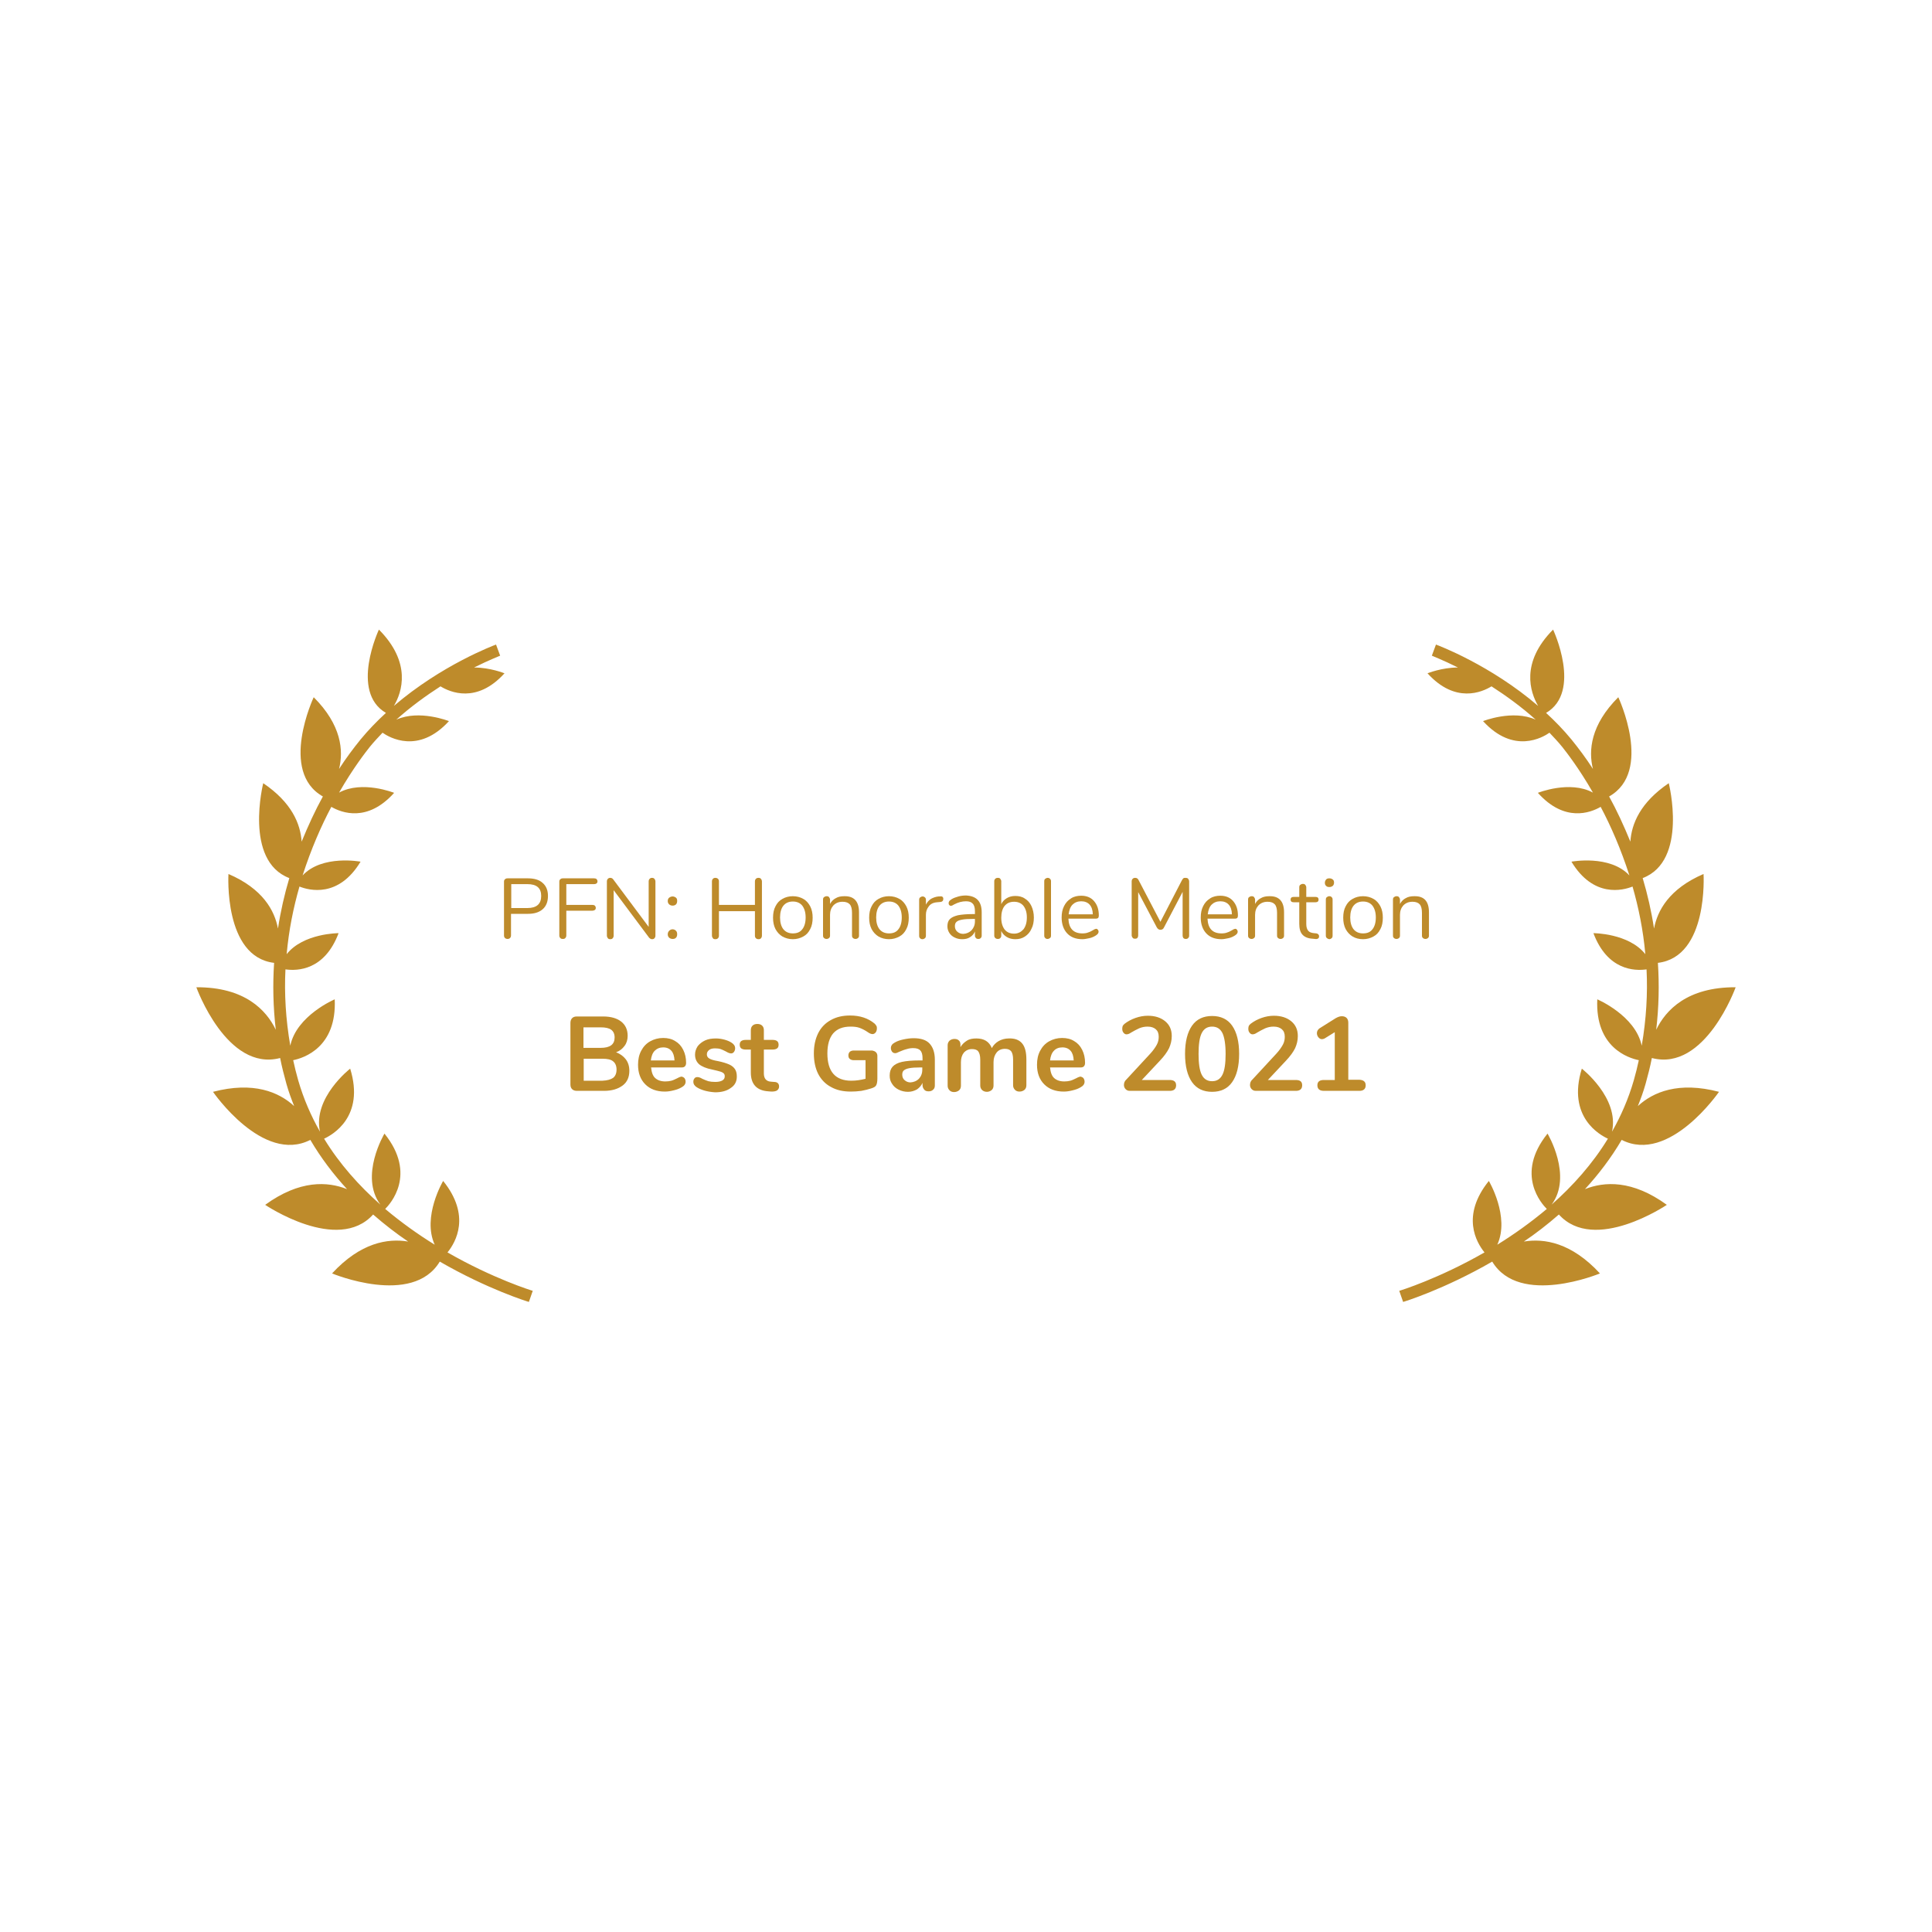 <?xml version="1.0" encoding="utf-8"?>
<!-- Generator: Adobe Illustrator 24.3.0, SVG Export Plug-In . SVG Version: 6.00 Build 0)  -->
<svg version="1.1" xmlns="http://www.w3.org/2000/svg" xmlns:xlink="http://www.w3.org/1999/xlink" x="0px" y="0px"
	 viewBox="0 0 800 800" style="enable-background:new 0 0 800 800;" xml:space="preserve">
<style type="text/css">
	.st0{fill:#EDB74C;}
	.st1{fill:#BE8B2B;}
</style>
<g id="Layer_1">
</g>
<g id="Layer_2">
	<g>
		<g>
			<path class="st1" d="M220.6,534.5c-0.4-0.1-16.3-5-35.3-15.9c3.4-4.2,9.8-15.2-1.8-29.6c0,0-8.8,14.8-3.5,26.4
				c-6.8-4.2-13.7-9.1-20.5-14.8c2-2,13.3-14.3-0.3-31.2c0,0-10.5,17.5-1.7,29.4c-8.7-7.7-16.9-16.8-23.3-27.3c3.3-1.5,17-9,10.8-29
				c0,0-15.6,12.1-12.5,26.1c-3.7-6.5-6.8-13.6-9-21.2c-0.8-2.8-1.5-5.6-2.1-8.4c4.4-0.9,18.1-5.3,17.2-25.2c0,0-15.8,6.7-18.4,19.2
				c-1.9-11-2.5-21.6-2-31.6c5,0.7,16.2,0.4,22-15c0,0-14.6,0-21.5,8.7c0.9-10,2.8-19.3,5.3-28c4,1.6,16.2,4.8,25.3-10.3
				c0,0-15.9-3-24,5.7c3.5-10.9,7.7-20.5,11.9-28.4c4.3,2.5,15,6.5,26-5.8c0,0-13.2-5.3-22.8-0.1c5.9-10.3,11.2-17,12.7-18.9
				c1.7-2.1,3.5-4,5.3-5.9c2.7,1.9,14.8,9.1,27.5-4.8c0,0-12.3-4.9-21.8-0.6c6-5.4,12.4-10,18.3-13.8c3.9,2.4,15,7.3,26.5-5.4
				c0,0-5.9-2.4-12.6-2.4c6.4-3.2,10.7-4.8,10.8-4.9l-1.7-4.6c-1.1,0.4-22.6,8.5-42.3,25.4c3.4-5.7,7.4-17.9-6.2-31.6
				c0,0-12.1,25.7,2.9,34.5c-3.7,3.4-7.2,7-10.5,11c-3,3.7-6,7.7-8.9,12.2c1.9-7.6,1-18.2-10.5-29.7c0,0-14.5,30.8,3.8,41.1
				c-3.2,5.8-6.1,12.1-8.8,18.7c-0.5-7.4-4.1-16.2-15.9-24.2c0,0-8.1,32.1,10.8,39.3c-2,6.7-3.6,13.7-4.7,20.9
				c-1.4-7.5-6.3-16.5-20.5-22.6c0,0-2.1,34.3,18.9,36.8c-0.6,9-0.4,18.3,0.7,27.7c-3.9-8.1-12.8-17.7-32.9-17.6
				c0,0,12.6,35.1,34.7,29.3c0.7,3.6,1.6,7.1,2.6,10.7c0.9,3.2,2,6.2,3.2,9.2c-6.3-5.8-16.8-10.3-33.6-5.9c0,0,20.6,30,40.3,19.9
				c4.4,7.5,9.6,14.3,15.2,20.4c-8-3.2-19.6-3.9-33.9,6.5c0,0,30,20.3,44.7,4c4.7,4.1,9.6,7.9,14.5,11.2
				c-8.4-1.4-19.7,0.4-31.5,13.2c0,0,33.3,13.9,44.6-4.9c19.9,11.5,36.5,16.6,36.9,16.7L220.6,534.5z"/>
			<path class="st1" d="M579.4,534.5c0.4-0.1,16.3-5,35.3-15.9c-3.4-4.2-9.8-15.2,1.8-29.6c0,0,8.8,14.8,3.5,26.4
				c6.8-4.2,13.7-9.1,20.5-14.8c-2-2-13.3-14.3,0.3-31.2c0,0,10.5,17.5,1.7,29.4c8.7-7.7,16.9-16.8,23.3-27.3c-3.3-1.5-17-9-10.8-29
				c0,0,15.6,12.1,12.5,26.1c3.7-6.5,6.8-13.6,9-21.2c0.8-2.8,1.5-5.6,2.1-8.4c-4.4-0.9-18.1-5.3-17.2-25.2c0,0,15.8,6.7,18.4,19.2
				c1.9-11,2.5-21.6,2-31.6c-5,0.7-16.2,0.4-22-15c0,0,14.6,0,21.5,8.7c-0.9-10-2.8-19.3-5.3-28c-4,1.6-16.2,4.8-25.3-10.3
				c0,0,15.9-3,24,5.7c-3.5-10.9-7.7-20.5-11.9-28.4c-4.3,2.5-15,6.5-26-5.8c0,0,13.2-5.3,22.8-0.1c-5.9-10.3-11.2-17-12.7-18.9
				c-1.7-2.1-3.5-4-5.3-5.9c-2.7,1.9-14.8,9.1-27.5-4.8c0,0,12.3-4.9,21.8-0.6c-6-5.4-12.4-10-18.3-13.8c-3.9,2.4-15,7.3-26.5-5.4
				c0,0,5.9-2.4,12.6-2.4c-6.4-3.2-10.7-4.8-10.8-4.9l1.7-4.6c1.1,0.4,22.6,8.5,42.3,25.4c-3.3-5.7-7.4-17.9,6.2-31.6
				c0,0,12.1,25.7-2.9,34.5c3.7,3.4,7.2,7,10.5,11c3,3.7,6,7.7,8.9,12.2c-1.9-7.6-1-18.2,10.5-29.7c0,0,14.5,30.8-3.8,41.1
				c3.2,5.8,6.1,12.1,8.8,18.7c0.5-7.4,4.1-16.2,15.9-24.2c0,0,8.1,32.1-10.8,39.3c2,6.7,3.6,13.7,4.7,20.9
				c1.4-7.5,6.3-16.5,20.5-22.6c0,0,2.1,34.3-18.9,36.8c0.6,9,0.4,18.3-0.7,27.7c3.9-8.1,12.8-17.7,32.9-17.6
				c0,0-12.6,35.1-34.7,29.3c-0.7,3.6-1.6,7.1-2.6,10.7c-0.9,3.2-2,6.2-3.2,9.2c6.3-5.8,16.8-10.3,33.6-5.9c0,0-20.6,30-40.3,19.9
				c-4.4,7.5-9.6,14.3-15.2,20.4c8-3.2,19.6-3.9,33.9,6.5c0,0-30,20.3-44.7,4c-4.7,4.1-9.6,7.9-14.5,11.2
				c8.4-1.4,19.7,0.4,31.5,13.2c0,0-33.3,13.9-44.6-4.9c-19.9,11.5-36.5,16.6-36.9,16.7L579.4,534.5z"/>
		</g>
		<g>
			<path class="st1" d="M209.1,388.4c-0.3-0.3-0.4-0.6-0.4-1.1v-22.2c0-0.4,0.1-0.8,0.4-1c0.3-0.3,0.6-0.4,1.1-0.4h8.4
				c2.6,0,4.7,0.6,6.1,1.9c1.5,1.3,2.2,3.1,2.2,5.4c0,2.3-0.7,4.2-2.2,5.5s-3.5,1.9-6.1,1.9h-7v8.9c0,0.4-0.1,0.8-0.4,1.1
				c-0.3,0.3-0.6,0.4-1.1,0.4C209.8,388.8,209.4,388.7,209.1,388.4z M224.1,371c0-3.3-1.9-4.9-5.7-4.9h-6.7v9.9h6.7
				C222.2,376,224.1,374.3,224.1,371z"/>
			<path class="st1" d="M232,388.4c-0.3-0.3-0.4-0.6-0.4-1.1v-22.2c0-0.4,0.1-0.8,0.4-1c0.3-0.3,0.6-0.4,1.1-0.4H246
				c0.4,0,0.8,0.1,1,0.3c0.2,0.2,0.4,0.5,0.4,0.9c0,0.4-0.1,0.7-0.4,0.9c-0.2,0.2-0.6,0.3-1,0.3h-11.5v8.6h10.8c0.4,0,0.8,0.1,1,0.3
				c0.2,0.2,0.4,0.5,0.4,0.9c0,0.4-0.1,0.7-0.4,0.9s-0.6,0.3-1,0.3h-10.8v10.2c0,0.4-0.1,0.8-0.4,1.1c-0.2,0.3-0.6,0.4-1,0.4
				C232.6,388.8,232.2,388.7,232,388.4z"/>
			<path class="st1" d="M271,363.9c0.2,0.3,0.4,0.6,0.4,1.1v22.4c0,0.4-0.1,0.8-0.4,1.1c-0.2,0.3-0.6,0.4-1,0.4s-0.8-0.2-1.2-0.6
				l-14.7-19.7v18.8c0,0.4-0.1,0.8-0.4,1.1c-0.2,0.3-0.6,0.4-1,0.4s-0.8-0.1-1-0.4c-0.2-0.3-0.4-0.6-0.4-1.1V365
				c0-0.4,0.1-0.8,0.4-1.1s0.6-0.4,1-0.4c0.5,0,0.9,0.2,1.2,0.6l14.7,19.7V365c0-0.4,0.1-0.8,0.4-1.1s0.6-0.4,1-0.4
				S270.7,363.6,271,363.9z"/>
			<path class="st1" d="M277.1,374.5c-0.4-0.4-0.6-0.8-0.6-1.4s0.2-1.1,0.6-1.4s0.9-0.5,1.4-0.5c0.5,0,1,0.2,1.4,0.5
				s0.5,0.8,0.5,1.4s-0.2,1.1-0.5,1.4s-0.8,0.5-1.4,0.5C277.9,375,277.5,374.8,277.1,374.5z M277.1,388.3c-0.4-0.4-0.6-0.8-0.6-1.4
				c0-0.6,0.2-1.1,0.6-1.5c0.4-0.4,0.9-0.6,1.4-0.6c0.5,0,1,0.2,1.4,0.6c0.4,0.4,0.5,0.9,0.5,1.5c0,0.6-0.2,1.1-0.5,1.4
				c-0.4,0.4-0.8,0.5-1.4,0.5C277.9,388.8,277.5,388.6,277.1,388.3z"/>
			<path class="st1" d="M315.1,363.9c0.2,0.3,0.4,0.6,0.4,1.1v22.4c0,0.4-0.1,0.8-0.4,1.1c-0.2,0.3-0.6,0.4-1,0.4
				c-0.4,0-0.8-0.1-1.1-0.4c-0.3-0.3-0.4-0.6-0.4-1.1v-10.1h-14.9v10.1c0,0.4-0.1,0.8-0.4,1.1c-0.3,0.3-0.6,0.4-1.1,0.4
				s-0.8-0.1-1-0.4c-0.2-0.3-0.4-0.6-0.4-1.1V365c0-0.4,0.1-0.8,0.4-1.1s0.6-0.4,1-0.4s0.8,0.1,1.1,0.4s0.4,0.6,0.4,1.1v9.7h14.9
				V365c0-0.4,0.1-0.8,0.4-1.1s0.6-0.4,1.1-0.4C314.5,363.5,314.8,363.6,315.1,363.9z"/>
			<path class="st1" d="M324,387.8c-1.2-0.7-2.2-1.8-2.9-3.1c-0.7-1.4-1-2.9-1-4.7c0-1.8,0.3-3.4,1-4.7c0.7-1.4,1.6-2.4,2.9-3.1
				c1.2-0.7,2.7-1.1,4.3-1.1c1.6,0,3.1,0.4,4.3,1.1c1.3,0.7,2.2,1.8,2.9,3.1c0.7,1.4,1,2.9,1,4.7c0,1.8-0.3,3.4-1,4.7
				c-0.7,1.4-1.6,2.4-2.9,3.1c-1.3,0.7-2.7,1.1-4.3,1.1C326.7,388.9,325.3,388.5,324,387.8z M332.2,384.8c0.9-1.1,1.4-2.8,1.4-4.9
				c0-2.1-0.5-3.7-1.4-4.9c-0.9-1.1-2.2-1.7-3.9-1.7c-1.7,0-3,0.6-3.9,1.7c-0.9,1.1-1.4,2.8-1.4,4.9c0,2.1,0.5,3.8,1.4,4.9
				c0.9,1.1,2.2,1.7,3.9,1.7S331.3,386,332.2,384.8z"/>
			<path class="st1" d="M355.7,377.8v9.6c0,0.4-0.1,0.8-0.4,1c-0.2,0.2-0.6,0.4-1,0.4c-0.4,0-0.8-0.1-1.1-0.4
				c-0.3-0.2-0.4-0.6-0.4-1V378c0-1.6-0.3-2.8-0.9-3.5c-0.6-0.7-1.6-1.1-3-1.1c-1.6,0-2.8,0.5-3.8,1.5c-0.9,1-1.4,2.3-1.4,3.9v8.6
				c0,0.4-0.1,0.8-0.4,1c-0.2,0.2-0.6,0.4-1,0.4s-0.8-0.1-1.1-0.4c-0.3-0.2-0.4-0.6-0.4-1v-14.9c0-0.4,0.1-0.8,0.4-1
				s0.6-0.4,1.1-0.4c0.4,0,0.8,0.1,1,0.4s0.4,0.6,0.4,1v1.8c0.6-1.1,1.4-1.9,2.4-2.4c1-0.6,2.2-0.8,3.5-0.8
				C353.6,371,355.7,373.2,355.7,377.8z"/>
			<path class="st1" d="M363.8,387.8c-1.2-0.7-2.2-1.8-2.9-3.1c-0.7-1.4-1-2.9-1-4.7c0-1.8,0.3-3.4,1-4.7c0.7-1.4,1.6-2.4,2.9-3.1
				c1.2-0.7,2.7-1.1,4.3-1.1c1.6,0,3.1,0.4,4.3,1.1c1.3,0.7,2.2,1.8,2.9,3.1c0.7,1.4,1,2.9,1,4.7c0,1.8-0.3,3.4-1,4.7
				c-0.7,1.4-1.6,2.4-2.9,3.1c-1.3,0.7-2.7,1.1-4.3,1.1C366.5,388.9,365,388.5,363.8,387.8z M372,384.8c0.9-1.1,1.4-2.8,1.4-4.9
				c0-2.1-0.5-3.7-1.4-4.9c-0.9-1.1-2.2-1.7-3.9-1.7c-1.7,0-3,0.6-3.9,1.7c-0.9,1.1-1.4,2.8-1.4,4.9c0,2.1,0.5,3.8,1.4,4.9
				c0.9,1.1,2.2,1.7,3.9,1.7S371.1,386,372,384.8z"/>
			<path class="st1" d="M390.6,372.2c0,0.4-0.1,0.7-0.3,0.9c-0.2,0.2-0.6,0.4-1.1,0.4l-1.1,0.1c-1.6,0.1-2.8,0.7-3.5,1.7
				c-0.8,1-1.2,2.1-1.2,3.5v8.6c0,0.5-0.1,0.8-0.4,1.1c-0.3,0.2-0.6,0.4-1,0.4c-0.4,0-0.8-0.1-1-0.4c-0.3-0.2-0.4-0.6-0.4-1v-14.9
				c0-0.4,0.1-0.8,0.4-1c0.3-0.2,0.6-0.4,1-0.4c0.4,0,0.7,0.1,1,0.4c0.3,0.2,0.4,0.6,0.4,1v2c0.5-1,1.2-1.8,2.1-2.4
				c0.9-0.5,2-0.9,3.1-1l0.5,0C390.1,371,390.6,371.4,390.6,372.2z"/>
			<path class="st1" d="M406.5,377.8v9.6c0,0.4-0.1,0.8-0.4,1c-0.2,0.3-0.6,0.4-1,0.4s-0.8-0.1-1-0.4c-0.3-0.3-0.4-0.6-0.4-1v-1.7
				c-0.4,1-1.1,1.8-2.1,2.4c-0.9,0.6-2,0.8-3.2,0.8c-1.1,0-2.1-0.2-3.1-0.7c-0.9-0.4-1.7-1.1-2.2-1.9c-0.5-0.8-0.8-1.7-0.8-2.7
				c0-1.3,0.3-2.3,1-3c0.7-0.7,1.7-1.2,3.3-1.6c1.5-0.3,3.6-0.5,6.3-0.5h0.8v-1.2c0-1.4-0.3-2.5-0.9-3.1c-0.6-0.7-1.5-1-2.8-1
				c-1.6,0-3.2,0.4-4.9,1.3c-0.6,0.4-1.1,0.6-1.3,0.6c-0.3,0-0.5-0.1-0.7-0.3c-0.2-0.2-0.3-0.5-0.3-0.8c0-0.3,0.1-0.6,0.3-0.9
				c0.2-0.2,0.5-0.5,1-0.8c0.8-0.5,1.8-0.8,2.8-1.1c1.1-0.3,2.1-0.4,3.1-0.4C404.3,371,406.5,373.2,406.5,377.8z M402.3,385.2
				c0.9-1,1.4-2.2,1.4-3.7v-1h-0.6c-2.1,0-3.7,0.1-4.7,0.3c-1.1,0.2-1.9,0.5-2.3,0.9c-0.5,0.4-0.7,1-0.7,1.8c0,0.9,0.3,1.7,1,2.3
				c0.7,0.6,1.5,0.9,2.5,0.9C400.3,386.6,401.4,386.1,402.3,385.2z"/>
			<path class="st1" d="M424.4,372.1c1.2,0.7,2.1,1.8,2.7,3.1c0.6,1.3,1,2.9,1,4.7c0,1.8-0.3,3.4-1,4.7c-0.6,1.4-1.5,2.4-2.7,3.2
				c-1.2,0.8-2.5,1.1-4,1.1c-1.3,0-2.5-0.3-3.5-0.9c-1-0.6-1.8-1.4-2.3-2.5v1.9c0,0.4-0.1,0.8-0.4,1c-0.2,0.3-0.6,0.4-1,0.4
				s-0.8-0.1-1.1-0.4c-0.3-0.3-0.4-0.6-0.4-1v-22.5c0-0.4,0.1-0.7,0.4-1s0.6-0.4,1.1-0.4s0.8,0.1,1,0.4s0.4,0.6,0.4,1v9.5
				c0.5-1.1,1.3-1.9,2.3-2.5c1-0.6,2.2-0.9,3.5-0.9C421.9,371,423.3,371.3,424.4,372.1z M423.8,384.8c0.9-1.2,1.4-2.8,1.4-4.9
				c0-2.1-0.5-3.6-1.4-4.8c-0.9-1.1-2.2-1.7-3.9-1.7s-3,0.6-3.9,1.7c-0.9,1.1-1.4,2.8-1.4,4.9c0,2.1,0.5,3.7,1.4,4.9
				c0.9,1.1,2.2,1.7,3.9,1.7S422.8,385.9,423.8,384.8z"/>
			<path class="st1" d="M432.8,388.4c-0.3-0.2-0.4-0.6-0.4-1v-22.5c0-0.4,0.1-0.8,0.4-1s0.6-0.4,1-0.4c0.4,0,0.7,0.1,1,0.4
				s0.4,0.6,0.4,1v22.5c0,0.4-0.1,0.8-0.4,1c-0.3,0.2-0.6,0.4-1,0.4C433.4,388.8,433,388.7,432.8,388.4z"/>
			<path class="st1" d="M454.6,385c0.2,0.2,0.3,0.5,0.3,0.8c0,0.6-0.4,1.1-1.2,1.6c-0.8,0.5-1.7,0.9-2.7,1.1s-1.9,0.4-2.8,0.4
				c-2.7,0-4.8-0.8-6.3-2.4s-2.3-3.8-2.3-6.6c0-1.8,0.3-3.3,1-4.7c0.7-1.4,1.6-2.4,2.9-3.2c1.2-0.8,2.7-1.1,4.2-1.1
				c2.2,0,4,0.7,5.3,2.2s2,3.4,2,6c0,0.5-0.1,0.8-0.3,1c-0.2,0.2-0.5,0.3-0.9,0.3h-11.4c0.2,4.1,2.1,6.1,5.8,6.1
				c0.9,0,1.7-0.1,2.4-0.4c0.7-0.2,1.4-0.6,2.1-1c0.6-0.4,1-0.5,1.2-0.5C454.2,384.6,454.4,384.7,454.6,385z M444.1,374.6
				c-0.9,0.9-1.4,2.3-1.6,4h10c0-1.7-0.5-3.1-1.3-4s-2-1.4-3.5-1.4C446.2,373.2,445,373.7,444.1,374.6z"/>
			<path class="st1" d="M492,363.9c0.2,0.3,0.4,0.6,0.4,1.1v22.4c0,0.4-0.1,0.8-0.4,1c-0.2,0.3-0.6,0.4-1,0.4c-0.4,0-0.7-0.1-1-0.4
				c-0.2-0.3-0.3-0.6-0.3-1v-18.1l-7.7,14.7c-0.3,0.7-0.8,1-1.5,1c-0.6,0-1.1-0.3-1.5-1l-7.7-14.6v17.9c0,0.4-0.1,0.8-0.3,1
				c-0.2,0.3-0.5,0.4-1,0.4s-0.8-0.1-1-0.4c-0.2-0.3-0.4-0.6-0.4-1V365c0-0.4,0.1-0.8,0.4-1.1s0.6-0.4,1.1-0.4c0.6,0,1.1,0.3,1.4,1
				l9,17.2l8.9-17.2c0.2-0.4,0.4-0.6,0.6-0.8c0.2-0.2,0.5-0.2,0.8-0.2C491.4,363.5,491.8,363.6,492,363.9z"/>
			<path class="st1" d="M512.2,385c0.2,0.2,0.3,0.5,0.3,0.8c0,0.6-0.4,1.1-1.2,1.6c-0.8,0.5-1.7,0.9-2.7,1.1s-1.9,0.4-2.8,0.4
				c-2.7,0-4.8-0.8-6.3-2.4s-2.3-3.8-2.3-6.6c0-1.8,0.3-3.3,1-4.7c0.7-1.4,1.6-2.4,2.9-3.2c1.2-0.8,2.7-1.1,4.2-1.1
				c2.2,0,4,0.7,5.3,2.2s2,3.4,2,6c0,0.5-0.1,0.8-0.3,1c-0.2,0.2-0.5,0.3-0.9,0.3H500c0.2,4.1,2.1,6.1,5.8,6.1
				c0.9,0,1.7-0.1,2.4-0.4c0.7-0.2,1.4-0.6,2.1-1c0.6-0.4,1-0.5,1.2-0.5C511.8,384.6,512,384.7,512.2,385z M501.7,374.6
				c-0.9,0.9-1.4,2.3-1.6,4h10c0-1.7-0.5-3.1-1.3-4s-2-1.4-3.5-1.4C503.8,373.2,502.6,373.7,501.7,374.6z"/>
			<path class="st1" d="M531.7,377.8v9.6c0,0.4-0.1,0.8-0.4,1c-0.2,0.2-0.6,0.4-1,0.4c-0.4,0-0.8-0.1-1.1-0.4
				c-0.3-0.2-0.4-0.6-0.4-1V378c0-1.6-0.3-2.8-0.9-3.5c-0.6-0.7-1.6-1.1-3-1.1c-1.6,0-2.8,0.5-3.8,1.5c-0.9,1-1.4,2.3-1.4,3.9v8.6
				c0,0.4-0.1,0.8-0.4,1c-0.2,0.2-0.6,0.4-1,0.4s-0.8-0.1-1.1-0.4c-0.3-0.2-0.4-0.6-0.4-1v-14.9c0-0.4,0.1-0.8,0.4-1
				s0.6-0.4,1.1-0.4c0.4,0,0.8,0.1,1,0.4s0.4,0.6,0.4,1v1.8c0.6-1.1,1.4-1.9,2.4-2.4c1-0.6,2.2-0.8,3.5-0.8
				C529.6,371,531.7,373.2,531.7,377.8z"/>
			<path class="st1" d="M546.2,387.7c0,0.4-0.1,0.7-0.4,0.9c-0.3,0.2-0.7,0.3-1.3,0.2l-1-0.1c-1.9-0.1-3.3-0.7-4.2-1.7
				c-0.9-1-1.3-2.5-1.3-4.5v-8.9h-2.4c-0.4,0-0.7-0.1-0.9-0.3c-0.2-0.2-0.3-0.5-0.3-0.8c0-0.4,0.1-0.6,0.3-0.8
				c0.2-0.2,0.5-0.3,0.9-0.3h2.4v-4c0-0.4,0.1-0.8,0.4-1c0.3-0.2,0.6-0.4,1.1-0.4c0.4,0,0.8,0.1,1,0.4s0.4,0.6,0.4,1v4h3.9
				c0.4,0,0.7,0.1,0.9,0.3c0.2,0.2,0.3,0.5,0.3,0.8c0,0.3-0.1,0.6-0.3,0.8c-0.2,0.2-0.5,0.3-0.9,0.3h-3.9v9c0,1.3,0.3,2.2,0.8,2.8
				c0.5,0.6,1.3,0.9,2.4,1l1,0.1C545.7,386.6,546.2,387,546.2,387.7z"/>
			<path class="st1" d="M549.1,366.8c-0.4-0.3-0.5-0.8-0.5-1.3c0-0.5,0.2-0.9,0.5-1.3s0.8-0.5,1.4-0.5c0.6,0,1,0.2,1.4,0.5
				s0.5,0.8,0.5,1.3c0,0.5-0.2,1-0.5,1.3c-0.4,0.3-0.8,0.5-1.4,0.5C549.9,367.3,549.4,367.2,549.1,366.8z M549.4,388.4
				c-0.3-0.2-0.4-0.6-0.4-1v-14.9c0-0.4,0.1-0.8,0.4-1c0.3-0.2,0.6-0.4,1-0.4c0.4,0,0.8,0.1,1,0.4c0.3,0.2,0.4,0.6,0.4,1v14.9
				c0,0.5-0.1,0.8-0.4,1.1c-0.3,0.2-0.6,0.4-1,0.4C550,388.8,549.7,388.7,549.4,388.4z"/>
			<path class="st1" d="M560.1,387.8c-1.2-0.7-2.2-1.8-2.9-3.1c-0.7-1.4-1-2.9-1-4.7c0-1.8,0.3-3.4,1-4.7c0.7-1.4,1.6-2.4,2.9-3.1
				c1.2-0.7,2.7-1.1,4.3-1.1c1.6,0,3.1,0.4,4.3,1.1c1.3,0.7,2.2,1.8,2.9,3.1c0.7,1.4,1,2.9,1,4.7c0,1.8-0.3,3.4-1,4.7
				c-0.7,1.4-1.6,2.4-2.9,3.1c-1.3,0.7-2.7,1.1-4.3,1.1C562.7,388.9,561.3,388.5,560.1,387.8z M568.3,384.8c0.9-1.1,1.4-2.8,1.4-4.9
				c0-2.1-0.5-3.7-1.4-4.9c-0.9-1.1-2.2-1.7-3.9-1.7c-1.7,0-3,0.6-3.9,1.7c-0.9,1.1-1.4,2.8-1.4,4.9c0,2.1,0.5,3.8,1.4,4.9
				c0.9,1.1,2.2,1.7,3.9,1.7S567.4,386,568.3,384.8z"/>
			<path class="st1" d="M591.7,377.8v9.6c0,0.4-0.1,0.8-0.4,1c-0.2,0.2-0.6,0.4-1,0.4c-0.4,0-0.8-0.1-1.1-0.4
				c-0.3-0.2-0.4-0.6-0.4-1V378c0-1.6-0.3-2.8-0.9-3.5c-0.6-0.7-1.6-1.1-3-1.1c-1.6,0-2.8,0.5-3.8,1.5c-0.9,1-1.4,2.3-1.4,3.9v8.6
				c0,0.4-0.1,0.8-0.4,1c-0.2,0.2-0.6,0.4-1,0.4s-0.8-0.1-1.1-0.4c-0.3-0.2-0.4-0.6-0.4-1v-14.9c0-0.4,0.1-0.8,0.4-1
				s0.6-0.4,1.1-0.4c0.4,0,0.8,0.1,1,0.4s0.4,0.6,0.4,1v1.8c0.6-1.1,1.4-1.9,2.4-2.4c1-0.6,2.2-0.8,3.5-0.8
				C589.7,371,591.7,373.2,591.7,377.8z"/>
		</g>
		<g>
			<path class="st1" d="M259.1,438.6c1,1.3,1.5,2.9,1.5,4.8c0,2.6-0.9,4.7-2.8,6.1s-4.4,2.2-7.7,2.2h-11.2c-0.8,0-1.5-0.2-2-0.7
				c-0.5-0.5-0.7-1.1-0.7-2v-25.4c0-0.8,0.2-1.5,0.7-2c0.5-0.5,1.1-0.7,2-0.7h10.8c3.2,0,5.7,0.7,7.5,2.1c1.8,1.4,2.7,3.4,2.7,5.9
				c0,1.6-0.4,3-1.3,4.2c-0.9,1.2-2,2.1-3.5,2.6C256.8,436.4,258.1,437.3,259.1,438.6z M241.6,433.9h7.1c3.9,0,5.8-1.4,5.8-4.3
				c0-1.5-0.5-2.5-1.4-3.2c-1-0.7-2.4-1-4.4-1h-7.1V433.9z M253.9,446.3c0.9-0.7,1.4-1.9,1.4-3.4c0-1.5-0.5-2.7-1.4-3.4
				c-0.9-0.8-2.4-1.1-4.4-1.1h-7.8v9.1h7.8C251.5,447.4,252.9,447,253.9,446.3z"/>
			<path class="st1" d="M283.4,446.4c0.3,0.4,0.5,0.9,0.5,1.5c0,0.9-0.5,1.7-1.6,2.3c-1,0.6-2.1,1-3.4,1.3c-1.2,0.3-2.4,0.5-3.6,0.5
				c-3.4,0-6.1-1-8.1-3c-2-2-3-4.7-3-8.1c0-2.2,0.4-4.1,1.3-5.8c0.9-1.7,2.1-3,3.7-3.9s3.4-1.4,5.4-1.4c1.9,0,3.6,0.4,5,1.3
				c1.4,0.8,2.5,2,3.3,3.6s1.2,3.4,1.2,5.4c0,1.2-0.6,1.9-1.7,1.9h-12.8c0.2,2,0.7,3.5,1.7,4.4c1,0.9,2.4,1.4,4.2,1.4
				c0.9,0,1.7-0.1,2.5-0.3s1.5-0.6,2.4-1c0.9-0.5,1.5-0.7,1.9-0.7C282.7,445.9,283.1,446.1,283.4,446.4z M271.1,435.1
				c-0.9,0.9-1.4,2.3-1.6,4h9.8c-0.1-1.8-0.5-3.1-1.3-4c-0.8-0.9-1.9-1.4-3.4-1.4C273.2,433.7,272,434.2,271.1,435.1z"/>
			<path class="st1" d="M288.5,450.2c-0.9-0.6-1.4-1.3-1.4-2.3c0-0.6,0.2-1.1,0.5-1.4c0.3-0.4,0.7-0.5,1.2-0.5c0.5,0,1.2,0.2,2,0.7
				c0.9,0.4,1.8,0.8,2.5,1c0.8,0.2,1.7,0.3,2.9,0.3c1.2,0,2.2-0.2,2.9-0.6c0.7-0.4,1-1,1-1.7c0-0.5-0.1-0.9-0.4-1.2
				s-0.8-0.6-1.5-0.8c-0.7-0.2-1.8-0.5-3.2-0.8c-2.6-0.5-4.4-1.3-5.5-2.2c-1.1-1-1.7-2.3-1.7-4c0-1.3,0.4-2.4,1.1-3.5
				c0.8-1,1.8-1.8,3.1-2.4c1.3-0.6,2.8-0.8,4.5-0.8c1.2,0,2.4,0.2,3.5,0.5c1.1,0.3,2.1,0.7,3,1.3c0.9,0.6,1.4,1.3,1.4,2.3
				c0,0.6-0.2,1.1-0.5,1.5s-0.7,0.6-1.2,0.6c-0.3,0-0.6-0.1-0.9-0.2s-0.7-0.3-1.2-0.6c-0.8-0.4-1.6-0.8-2.2-1
				c-0.6-0.2-1.4-0.3-2.3-0.3c-1.1,0-1.9,0.2-2.5,0.7s-0.9,1-0.9,1.8c0,0.7,0.3,1.3,1,1.7c0.6,0.4,1.9,0.8,3.7,1.1
				c1.9,0.4,3.5,0.9,4.6,1.4c1.1,0.5,1.9,1.2,2.4,2c0.5,0.8,0.7,1.8,0.7,3c0,2-0.8,3.6-2.5,4.7c-1.6,1.2-3.8,1.8-6.5,1.8
				C293,452.1,290.4,451.4,288.5,450.2z"/>
			<path class="st1" d="M322.6,449.9c0,0.7-0.3,1.2-0.8,1.6c-0.6,0.4-1.4,0.5-2.4,0.5l-1.2-0.1c-4.9-0.3-7.3-3-7.3-7.8v-9.5h-2.2
				c-0.8,0-1.4-0.2-1.8-0.5c-0.4-0.3-0.6-0.9-0.6-1.5c0-0.7,0.2-1.2,0.6-1.5c0.4-0.3,1-0.5,1.8-0.5h2.2v-4c0-0.8,0.2-1.4,0.7-1.9
				c0.5-0.5,1.2-0.7,2-0.7c0.8,0,1.5,0.2,2,0.7c0.5,0.5,0.7,1.1,0.7,1.9v4h3.7c0.8,0,1.4,0.2,1.8,0.5c0.4,0.3,0.6,0.9,0.6,1.5
				c0,0.7-0.2,1.2-0.6,1.5c-0.4,0.3-1,0.5-1.8,0.5h-3.7v9.9c0,2.1,1,3.3,3,3.4l1.2,0.1C321.9,448,322.6,448.7,322.6,449.9z"/>
			<path class="st1" d="M362.7,435.7c0.4,0.4,0.6,0.9,0.6,1.5v9.4c0,1.3-0.2,2.3-0.5,2.8c-0.3,0.6-1.1,1-2.1,1.3
				c-1.2,0.4-2.5,0.7-4,1c-1.5,0.2-3,0.3-4.4,0.3c-3.2,0-5.9-0.6-8.2-1.9c-2.3-1.2-4.1-3.1-5.3-5.4c-1.2-2.4-1.8-5.2-1.8-8.5
				c0-3.2,0.6-6,1.8-8.4c1.2-2.4,3-4.2,5.2-5.4c2.3-1.3,4.9-1.9,8-1.9c4.1,0,7.4,1.1,10.1,3.3c0.3,0.3,0.6,0.6,0.8,1
				c0.2,0.3,0.2,0.7,0.2,1.1c0,0.6-0.2,1.2-0.5,1.6c-0.3,0.4-0.8,0.7-1.3,0.7c-0.3,0-0.6-0.1-0.9-0.2c-0.3-0.1-0.6-0.3-0.9-0.5
				c-1.3-0.9-2.5-1.5-3.6-1.9c-1.1-0.4-2.4-0.5-3.7-0.5c-3.2,0-5.5,0.9-7.2,2.8c-1.6,1.9-2.4,4.7-2.4,8.3c0,7.5,3.3,11.3,9.9,11.3
				c2,0,3.9-0.3,5.9-0.8v-7.7h-4.9c-0.7,0-1.2-0.2-1.6-0.5c-0.4-0.3-0.6-0.8-0.6-1.5c0-0.6,0.2-1.1,0.6-1.5c0.4-0.3,0.9-0.5,1.6-0.5
				h7.7C361.7,435.1,362.3,435.3,362.7,435.7z"/>
			<path class="st1" d="M384.9,432.1c1.4,1.5,2.2,3.7,2.2,6.7v10.6c0,0.8-0.2,1.4-0.7,1.8c-0.5,0.5-1.1,0.7-1.9,0.7
				c-0.8,0-1.4-0.2-1.8-0.7s-0.7-1.1-0.7-1.8v-1c-0.5,1.1-1.3,2-2.3,2.7c-1.1,0.6-2.3,1-3.7,1c-1.4,0-2.7-0.3-3.9-0.9
				c-1.2-0.6-2.1-1.4-2.7-2.4c-0.7-1-1-2.1-1-3.4c0-1.6,0.4-2.8,1.2-3.7c0.8-0.9,2.1-1.6,3.9-2s4.3-0.6,7.4-0.6h1.1v-1
				c0-1.4-0.3-2.5-0.9-3.1c-0.6-0.7-1.6-1-3-1c-0.8,0-1.7,0.1-2.6,0.4c-0.9,0.2-1.9,0.6-3.1,1.1c-0.8,0.4-1.3,0.6-1.7,0.6
				c-0.5,0-1-0.2-1.3-0.6c-0.3-0.4-0.5-0.9-0.5-1.5c0-0.5,0.1-0.9,0.4-1.3c0.2-0.4,0.7-0.7,1.2-1c1-0.6,2.2-1,3.6-1.3
				c1.4-0.3,2.8-0.5,4.2-0.5C381.3,429.9,383.5,430.6,384.9,432.1z M380.5,446.7c0.9-1,1.4-2.2,1.4-3.8V442h-0.8
				c-1.9,0-3.5,0.1-4.5,0.3c-1.1,0.2-1.8,0.5-2.3,0.9c-0.5,0.4-0.7,1-0.7,1.8c0,0.9,0.3,1.7,1,2.3c0.7,0.6,1.5,0.9,2.4,0.9
				C378.4,448.1,379.6,447.6,380.5,446.7z"/>
			<path class="st1" d="M423.2,432c1.2,1.4,1.8,3.6,1.8,6.7v10.7c0,0.8-0.3,1.5-0.8,1.9c-0.5,0.4-1.2,0.7-2,0.7
				c-0.8,0-1.4-0.2-1.9-0.7c-0.5-0.5-0.8-1.1-0.8-1.9v-10.7c0-1.6-0.3-2.7-0.8-3.4c-0.6-0.7-1.4-1-2.6-1c-1.4,0-2.6,0.5-3.4,1.5
				c-0.8,1-1.3,2.3-1.3,4v9.7c0,0.8-0.3,1.5-0.8,1.9c-0.5,0.4-1.2,0.7-1.9,0.7c-0.8,0-1.4-0.2-2-0.7c-0.5-0.5-0.8-1.1-0.8-1.9v-10.7
				c0-1.6-0.3-2.7-0.8-3.4s-1.4-1-2.6-1c-1.4,0-2.5,0.5-3.4,1.5c-0.8,1-1.2,2.3-1.2,4v9.7c0,0.8-0.3,1.5-0.8,1.9
				c-0.5,0.4-1.2,0.7-2,0.7s-1.4-0.2-1.9-0.7c-0.5-0.5-0.8-1.1-0.8-1.9v-16.8c0-0.8,0.3-1.4,0.8-1.9c0.5-0.4,1.2-0.7,2-0.7
				c0.8,0,1.4,0.2,1.8,0.6c0.5,0.4,0.7,1,0.7,1.8v1c0.7-1.2,1.6-2,2.7-2.7s2.4-0.9,3.9-0.9c3.2,0,5.3,1.3,6.4,4
				c0.6-1.2,1.6-2.2,2.8-2.9c1.2-0.7,2.7-1.1,4.2-1.1C420.2,429.9,422,430.6,423.2,432z"/>
			<path class="st1" d="M448.6,446.4c0.3,0.4,0.5,0.9,0.5,1.5c0,0.9-0.5,1.7-1.6,2.3c-1,0.6-2.1,1-3.4,1.3c-1.2,0.3-2.4,0.5-3.6,0.5
				c-3.4,0-6.1-1-8.1-3c-2-2-3-4.7-3-8.1c0-2.2,0.4-4.1,1.3-5.8c0.9-1.7,2.1-3,3.7-3.9s3.4-1.4,5.4-1.4c1.9,0,3.6,0.4,5,1.3
				c1.4,0.8,2.5,2,3.3,3.6s1.2,3.4,1.2,5.4c0,1.2-0.6,1.9-1.7,1.9h-12.8c0.2,2,0.7,3.5,1.7,4.4c1,0.9,2.4,1.4,4.2,1.4
				c0.9,0,1.7-0.1,2.5-0.3s1.5-0.6,2.4-1c0.9-0.5,1.5-0.7,1.9-0.7C447.9,445.9,448.3,446.1,448.6,446.4z M436.4,435.1
				c-0.9,0.9-1.4,2.3-1.6,4h9.8c-0.1-1.8-0.5-3.1-1.3-4c-0.8-0.9-1.9-1.4-3.4-1.4C438.4,433.7,437.2,434.2,436.4,435.1z"/>
			<path class="st1" d="M487,449.4c0,1.5-0.9,2.3-2.6,2.3h-16.5c-0.8,0-1.3-0.2-1.8-0.7c-0.4-0.4-0.7-1-0.7-1.7c0-0.9,0.3-1.7,1-2.3
				l9.9-10.7c1.2-1.3,2.1-2.6,2.7-3.7c0.6-1.1,0.8-2.2,0.8-3.3c0-1.4-0.4-2.4-1.2-3.1c-0.8-0.7-1.9-1.1-3.4-1.1
				c-1.2,0-2.3,0.2-3.5,0.7c-1.1,0.5-2.2,1.1-3.4,1.8c-0.3,0.2-0.6,0.4-0.9,0.5s-0.6,0.2-0.9,0.2c-0.5,0-0.9-0.2-1.3-0.7
				c-0.4-0.5-0.5-1-0.5-1.7c0-0.4,0.1-0.8,0.2-1.1c0.2-0.3,0.4-0.6,0.8-0.9c1.3-1,2.8-1.8,4.5-2.4s3.4-0.9,5.1-0.9
				c3,0,5.4,0.8,7.2,2.3s2.7,3.5,2.7,6.1c0,1.8-0.4,3.4-1.1,5c-0.8,1.6-2,3.3-3.8,5.2l-7.5,8h11.5C486.1,447.2,487,447.9,487,449.4z
				"/>
			<path class="st1" d="M493.6,448.1c-1.9-2.7-2.9-6.6-2.9-11.7c0-5.1,1-9,2.9-11.7c1.9-2.7,4.7-4,8.3-4c3.6,0,6.4,1.3,8.3,4
				c1.9,2.7,2.9,6.6,2.9,11.7c0,5.1-1,9-2.9,11.7c-1.9,2.7-4.7,4-8.3,4C498.3,452.1,495.5,450.8,493.6,448.1z M506.2,445
				c0.9-1.8,1.3-4.7,1.3-8.6c0-4-0.5-6.9-1.3-8.6c-0.9-1.8-2.3-2.7-4.3-2.7c-2,0-3.4,0.9-4.3,2.7c-0.9,1.8-1.3,4.7-1.3,8.6
				c0,3.9,0.4,6.8,1.3,8.6c0.9,1.8,2.3,2.7,4.3,2.7C503.9,447.7,505.3,446.8,506.2,445z"/>
			<path class="st1" d="M539.2,449.4c0,1.5-0.9,2.3-2.6,2.3h-16.5c-0.8,0-1.3-0.2-1.8-0.7c-0.4-0.4-0.7-1-0.7-1.7
				c0-0.9,0.3-1.7,1-2.3l9.9-10.7c1.2-1.3,2.1-2.6,2.7-3.7c0.6-1.1,0.8-2.2,0.8-3.3c0-1.4-0.4-2.4-1.2-3.1c-0.8-0.7-1.9-1.1-3.4-1.1
				c-1.2,0-2.3,0.2-3.5,0.7c-1.1,0.5-2.2,1.1-3.4,1.8c-0.3,0.2-0.6,0.4-0.9,0.5s-0.6,0.2-0.9,0.2c-0.5,0-0.9-0.2-1.3-0.7
				c-0.4-0.5-0.5-1-0.5-1.7c0-0.4,0.1-0.8,0.2-1.1c0.2-0.3,0.4-0.6,0.8-0.9c1.3-1,2.8-1.8,4.5-2.4s3.4-0.9,5.1-0.9
				c3,0,5.4,0.8,7.2,2.3s2.7,3.5,2.7,6.1c0,1.8-0.4,3.4-1.1,5c-0.8,1.6-2,3.3-3.8,5.2l-7.5,8h11.5
				C538.4,447.2,539.2,447.9,539.2,449.4z"/>
			<path class="st1" d="M565.5,449.4c0,1.5-0.9,2.3-2.6,2.3h-14.7c-1.8,0-2.7-0.8-2.7-2.3c0-1.5,0.9-2.2,2.7-2.2h4.5v-19.8l-4.2,2.6
				c-0.4,0.2-0.8,0.3-1.1,0.3c-0.6,0-1.1-0.3-1.5-0.8s-0.6-1.1-0.6-1.7c0-0.8,0.4-1.5,1.1-2l6.7-4.2c0.9-0.5,1.7-0.8,2.5-0.8
				c0.8,0,1.5,0.2,2,0.7c0.5,0.5,0.7,1.2,0.7,2v23.6h4.6C564.6,447.2,565.5,447.9,565.5,449.4z"/>
		</g>
	</g>
</g>
</svg>
